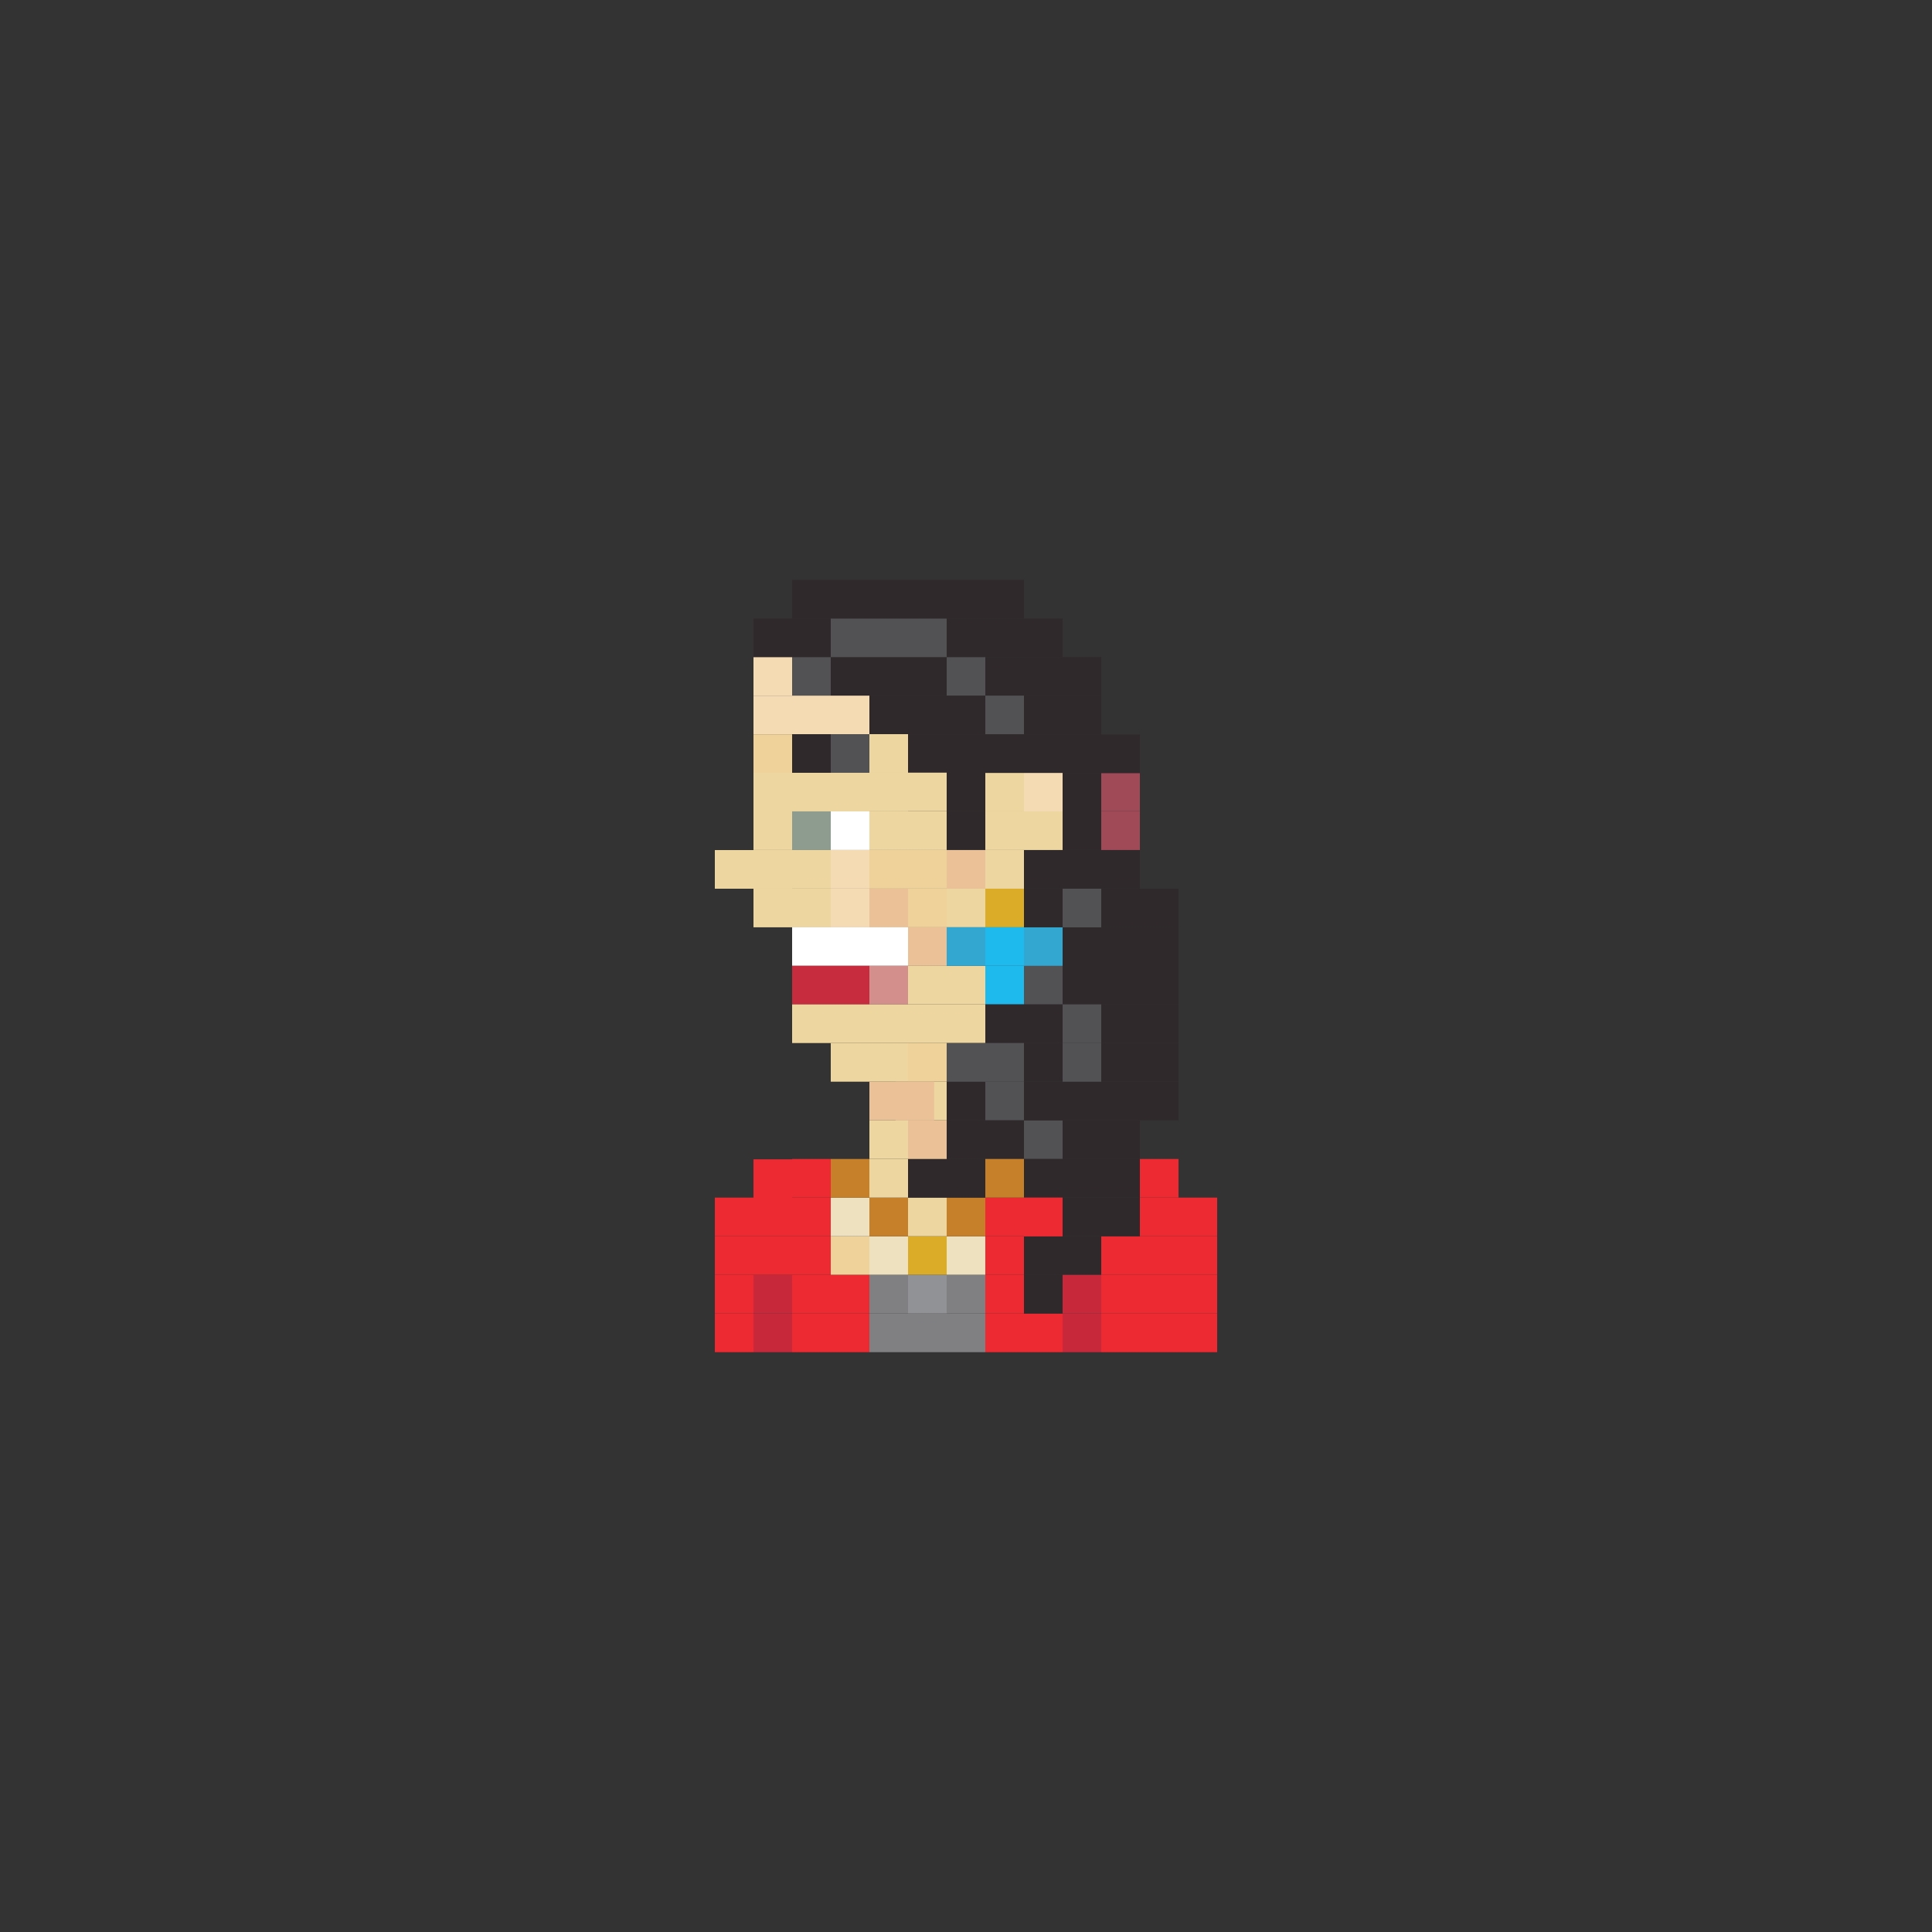 <?xml version="1.0" encoding="utf-8"?>
<!-- Generator: Adobe Illustrator 16.0.0, SVG Export Plug-In . SVG Version: 6.00 Build 0)  -->
<!DOCTYPE svg PUBLIC "-//W3C//DTD SVG 1.1//EN" "http://www.w3.org/Graphics/SVG/1.1/DTD/svg11.dtd">
<svg version="1.1" id="Layer_1" xmlns="http://www.w3.org/2000/svg" xmlns:xlink="http://www.w3.org/1999/xlink" x="0px" y="0px"
	 width="300px" height="300px" viewBox="0 0 300 300" enable-background="new 0 0 300 300" xml:space="preserve">
<rect x="0" y="0" width="300" height="300" fill="#333333" stroke="none"/>
<g>
	<rect x="135" y="191.963" fill="#EEE1BF" width="6" height="6"/>
	<rect x="141" y="191.963" fill="#DBAC27" width="6" height="6"/>
	<rect x="153" y="191.963" fill="#ED2A32" width="6" height="6"/>
	<rect x="147" y="191.963" fill="#EEE1BF" width="6" height="6"/>
	<rect x="129" y="191.963" fill="#EED29A" width="6" height="6"/>
	<rect x="123" y="191.963" fill="#ED2A32" width="6" height="6"/>
	<rect x="117" y="191.963" fill="#ED2A32" width="6" height="6"/>
	<rect x="159" y="191.963" fill="#2F292B" width="6" height="6"/>
	<rect x="165" y="191.963" fill="#2F292B" width="6" height="6"/>
	<rect x="177" y="191.963" fill="#ED2A32" width="6" height="6"/>
	<rect x="183" y="191.963" fill="#ED2A32" width="6" height="6"/>
	<rect x="135" y="203.963" fill="#808083" width="6" height="6"/>
	<rect x="141" y="203.963" fill="#808083" width="6" height="6"/>
	<rect x="153" y="203.963" fill="#ED2A32" width="6" height="6"/>
	<rect x="147" y="203.963" fill="#808083" width="6" height="6"/>
	<rect x="129" y="203.963" fill="#ED2A32" width="6" height="6"/>
	<rect x="123" y="203.963" fill="#ED2A32" width="6" height="6"/>
	<rect x="117" y="203.963" fill="#C7293B" width="6" height="6"/>
	<rect x="159" y="203.963" fill="#ED2A32" width="6" height="6"/>
	<rect x="165" y="203.963" fill="#C7293B" width="6" height="6"/>
	<rect x="177" y="203.963" fill="#ED2A32" width="6" height="6"/>
	<rect x="183" y="203.963" fill="#ED2A32" width="6" height="6"/>
	<rect x="135" y="185.963" fill="#C7802A" width="6" height="6"/>
	<rect x="141" y="185.963" fill="#EDD69F" width="6" height="6"/>
	<rect x="153" y="185.963" fill="#ED2A32" width="6" height="6"/>
	<rect x="147" y="185.963" fill="#C7802A" width="6" height="6"/>
	<rect x="141" y="179.963" fill="#2F292B" width="6" height="6"/>
	<rect x="147" y="179.963" fill="#2F292B" width="6" height="6"/>
	<rect x="129" y="185.963" fill="#EEE1BF" width="6" height="6"/>
	<rect x="117" y="185.963" fill="#ED2A32" width="6" height="6"/>
	<rect x="159" y="185.963" fill="#ED2A32" width="6" height="6"/>
	<rect x="165" y="185.963" fill="#2F292B" width="6" height="6"/>
	<rect x="177" y="185.963" fill="#ED2A32" width="6" height="6"/>
	<rect x="183" y="185.963" fill="#ED2A32" width="6" height="6"/>
	<rect x="117" y="180.018" fill="#ED2A32" width="6" height="6"/>
	<rect x="135" y="197.963" fill="#808083" width="6" height="6"/>
	<rect x="141" y="197.963" fill="#919295" width="6" height="6"/>
	<rect x="153" y="197.963" fill="#ED2A32" width="6" height="6"/>
	<rect x="147" y="197.963" fill="#808083" width="6" height="6"/>
	<rect x="129" y="197.963" fill="#ED2A32" width="6" height="6"/>
	<rect x="123" y="197.963" fill="#ED2A32" width="6" height="6"/>
	<rect x="117" y="197.963" fill="#C7293B" width="6" height="6"/>
	<rect x="111" y="191.963" fill="#ED2A32" width="6" height="6"/>
	<rect x="111" y="203.963" fill="#ED2A32" width="6" height="6"/>
	<rect x="111" y="185.963" fill="#ED2A32" width="6" height="6"/>
	<rect x="111" y="197.963" fill="#ED2A32" width="6" height="6"/>
	<rect x="159" y="197.963" fill="#2F292B" width="6" height="6"/>
	<rect x="165" y="197.963" fill="#C7293B" width="6" height="6"/>
	<rect x="177" y="197.963" fill="#ED2A32" width="6" height="6"/>
	<rect x="183" y="197.963" fill="#ED2A32" width="6" height="6"/>
	<rect x="117" y="102.021" fill="#F5DBB4" width="6" height="6"/>
	<rect x="123" y="102.021" fill="#525255" width="6" height="6"/>
	<rect x="129" y="102.021" fill="#2F292B" width="6" height="6"/>
	<rect x="135" y="102.021" fill="#2F292B" width="6" height="6"/>
	<rect x="141" y="102.021" fill="#2F292B" width="6" height="6"/>
	<rect x="117" y="108.021" fill="#F5DBB4" width="6" height="6"/>
	<rect x="123" y="108.021" fill="#F5DBB4" width="6" height="6"/>
	<rect x="129" y="108.021" fill="#F5DBB4" width="6" height="6"/>
	<rect x="135" y="108.021" fill="#2F292B" width="6" height="6"/>
	<rect x="141" y="108.021" fill="#2F292B" width="6" height="6"/>
	<rect x="117" y="114.021" fill="#EED29A" width="6" height="6"/>
	<rect x="117" y="119.998" fill="#EDD69F" width="6" height="6"/>
	<rect x="117" y="125.99" fill="#EDD69F" width="6" height="6"/>
	<rect x="111" y="131.998" fill="#EDD69F" width="6" height="6"/>
	<rect x="117" y="131.998" fill="#EDD69F" width="6" height="6"/>
	<rect x="117" y="137.99" fill="#EDD69F" width="6" height="6"/>
	<rect x="129" y="137.99" fill="#F5DBB4" width="6" height="6"/>
	<rect x="123" y="137.99" fill="#EDD69F" width="6" height="6"/>
	<rect x="135" y="137.99" fill="#EBC297" width="6" height="6"/>
	<rect x="147" y="137.99" fill="#EDD69F" width="6" height="6"/>
	<rect x="141" y="137.99" fill="#EED29A" width="6" height="6"/>
	<rect x="129" y="143.975" fill="#FFFFFF" width="6" height="6"/>
	<rect x="123" y="143.975" fill="#FFFFFF" width="6" height="6"/>
	<rect x="135" y="143.975" fill="#FFFFFF" width="6" height="6"/>
	<rect x="141" y="143.975" fill="#EBC297" width="6" height="6"/>
	<rect x="129" y="149.967" fill="#C62C3D" width="6" height="5.996"/>
	<rect x="123" y="149.967" fill="#C62C3D" width="6" height="5.996"/>
	<rect x="135" y="149.967" fill="#D28F8C" width="6" height="5.996"/>
	<rect x="141" y="149.967" fill="#EDD69F" width="6" height="5.996"/>
	<rect x="129" y="155.963" fill="#EDD69F" width="6" height="6"/>
	<rect x="123" y="155.963" fill="#EDD69F" width="6" height="6"/>
	<rect x="135" y="155.963" fill="#EDD69F" width="6" height="6"/>
	<rect x="129" y="161.963" fill="#EDD69F" width="6" height="6"/>
	<rect x="135" y="161.963" fill="#EDD69F" width="6" height="6"/>
	<rect x="135" y="167.963" fill="#EBC297" width="6" height="6"/>
	<rect x="141" y="161.963" fill="#EED29A" width="6" height="6"/>
	<rect x="141" y="155.963" fill="#EDD69F" width="6" height="6"/>
	<rect x="147" y="155.963" fill="#EDD69F" width="6" height="6"/>
	<rect x="141" y="167.963" fill="#EDD69F" width="6" height="6"/>
	<rect x="153" y="167.963" fill="#525255" width="6" height="6"/>
	<rect x="147" y="167.963" fill="#2F292B" width="6" height="6"/>
	<rect x="139.055" y="167.963" fill="#EBC297" width="6" height="6"/>
	<rect x="141" y="173.963" fill="#EBC297" width="6" height="6"/>
	<rect x="147" y="173.963" fill="#2F292B" width="6" height="6"/>
	<rect x="159" y="167.963" fill="#2F292B" width="6" height="6"/>
	<rect x="135" y="173.963" fill="#EDD69F" width="6" height="6"/>
	<rect x="153" y="173.963" fill="#2F292B" width="6" height="6"/>
	<rect x="153" y="179.963" fill="#C7802A" width="6" height="6"/>
	<rect x="135" y="179.963" fill="#EDD69F" width="6" height="6"/>
	<rect x="153" y="137.99" fill="#DBAC27" width="6" height="6"/>
	<rect x="147" y="131.998" fill="#EBC297" width="6" height="6"/>
	<rect x="153" y="131.998" fill="#EDD69F" width="6" height="6"/>
	<rect x="147" y="149.967" fill="#EDD69F" width="6" height="5.996"/>
	<rect x="153" y="149.967" fill="#1EBAED" width="6" height="5.996"/>
	<rect x="147" y="143.975" fill="#34A7D0" width="6" height="6"/>
	<rect x="153" y="143.975" fill="#1EBAED" width="6" height="6"/>
	<rect x="147" y="125.99" fill="#EEE1BF" width="6" height="6"/>
	<rect x="153" y="125.99" fill="#EDD69F" width="6" height="6"/>
	<rect x="147" y="119.998" fill="#EEE1BF" width="6" height="6"/>
	<rect x="153" y="119.998" fill="#EDD69F" width="6" height="6"/>
	<rect x="159" y="125.99" fill="#EDD69F" width="6" height="6"/>
	<rect x="159" y="119.998" fill="#F5DBB4" width="6" height="6"/>
	<rect x="123" y="114.014" fill="#2F292B" width="6" height="6"/>
	<rect x="129" y="114.014" fill="#525255" width="6" height="6"/>
	<rect x="135" y="113.998" fill="#EDD69F" width="6" height="6"/>
	<rect x="141" y="114.021" fill="#2F292B" width="6" height="6"/>
	<rect x="123" y="119.998" fill="#EDD69F" width="6" height="6"/>
	<rect x="129" y="119.998" fill="#EDD69F" width="6" height="6"/>
	<rect x="135" y="119.99" fill="#EDD69F" width="6" height="6"/>
	<rect x="141" y="119.975" fill="#EDD69F" width="6" height="6"/>
	<rect x="123" y="125.99" fill="#8D9C8E" width="6" height="6"/>
	<rect x="129" y="125.99" fill="#FFFFFF" width="6" height="6"/>
	<rect x="123" y="131.99" fill="#EDD69F" width="6" height="6"/>
	<rect x="129" y="131.99" fill="#F5DBB4" width="6" height="6"/>
	<rect x="135" y="125.99" fill="#EDD69F" width="6" height="6"/>
	<rect x="141" y="125.99" fill="#EDD69F" width="6" height="6"/>
	<rect x="135" y="131.99" fill="#EED29A" width="6" height="6"/>
	<rect x="141" y="131.99" fill="#EED29A" width="6" height="6"/>
	<rect x="147" y="102.021" fill="#525255" width="6" height="6"/>
	<rect x="153" y="102.021" fill="#2F292B" width="6" height="6"/>
	<rect x="147" y="90.037" fill="#2F292B" width="6" height="6"/>
	<rect x="153" y="90.037" fill="#2F292B" width="6" height="6"/>
	<rect x="153" y="96.037" fill="#2F292B" width="6" height="6"/>
	<rect x="159" y="96.037" fill="#2F292B" width="6" height="6"/>
	<rect x="117" y="96.037" fill="#2F292B" width="6" height="6"/>
	<rect x="123" y="96.037" fill="#2F292B" width="6" height="6"/>
	<rect x="129" y="96.037" fill="#525255" width="6" height="6"/>
	<rect x="135" y="96.037" fill="#525255" width="6" height="6"/>
	<rect x="141" y="96.037" fill="#525255" width="6" height="6"/>
	<rect x="123" y="90.037" fill="#2F292B" width="6" height="6"/>
	<rect x="129" y="90.037" fill="#2F292B" width="6" height="6"/>
	<rect x="135" y="90.037" fill="#2F292B" width="6" height="6"/>
	<rect x="141" y="90.037" fill="#2F292B" width="6" height="6"/>
	<rect x="147" y="96.037" fill="#2F292B" width="6" height="6"/>
	<rect x="147" y="108.021" fill="#2F292B" width="6" height="6"/>
	<rect x="147" y="119.998" fill="#2F292B" width="6" height="6"/>
	<rect x="147" y="125.99" fill="#2F292B" width="6" height="6"/>
	<rect x="153" y="108.021" fill="#525255" width="6" height="6"/>
	<rect x="159" y="108.021" fill="#2F292B" width="6" height="6"/>
	<rect x="159" y="102.021" fill="#2F292B" width="6" height="6"/>
	<rect x="165" y="102.021" fill="#2F292B" width="6" height="6"/>
	<rect x="159" y="114.021" fill="#2F292B" width="6" height="6"/>
	<rect x="165" y="114.021" fill="#2F292B" width="6" height="6"/>
	<rect x="165" y="108.021" fill="#2F292B" width="6" height="6"/>
	<rect x="165" y="120.021" fill="#2F292B" width="6" height="6"/>
	<rect x="165" y="125.99" fill="#2F292B" width="6" height="6"/>
	<rect x="171" y="125.99" fill="#A04957" width="6" height="6"/>
	<rect x="171" y="119.975" fill="#A04957" width="6" height="6"/>
	<rect x="165" y="137.998" fill="#525255" width="6" height="6"/>
	<rect x="165" y="131.998" fill="#2F292B" width="6" height="6"/>
	<rect x="165" y="143.998" fill="#2F292B" width="6" height="6"/>
	<rect x="171" y="114.061" fill="#2F292B" width="6" height="6"/>
	<rect x="171" y="131.998" fill="#2F292B" width="6" height="6"/>
	<rect x="171" y="137.998" fill="#2F292B" width="6" height="6"/>
	<rect x="171" y="143.998" fill="#2F292B" width="6" height="6"/>
	<rect x="159" y="137.998" fill="#2F292B" width="6" height="6"/>
	<rect x="159" y="131.998" fill="#2F292B" width="6" height="6"/>
	<rect x="159" y="143.998" fill="#34A7D0" width="6" height="6"/>
	<rect x="165" y="149.967" fill="#2F292B" width="6" height="5.996"/>
	<rect x="171" y="149.967" fill="#2F292B" width="6" height="5.996"/>
	<rect x="159" y="149.967" fill="#525255" width="6" height="5.996"/>
	<rect x="165" y="155.963" fill="#525255" width="6" height="6"/>
	<rect x="171" y="155.963" fill="#2F292B" width="6" height="6"/>
	<rect x="159" y="173.963" fill="#525255" width="6" height="6"/>
	<rect x="159" y="179.963" fill="#2F292B" width="6" height="6"/>
	<rect x="159" y="185.963" fill="#ED2A32" width="6" height="6"/>
	<rect x="165" y="167.963" fill="#2F292B" width="6" height="6"/>
	<rect x="171" y="161.963" fill="#2F292B" width="6" height="6"/>
	<rect x="165" y="173.963" fill="#2F292B" width="6" height="6"/>
	<rect x="171" y="167.963" fill="#2F292B" width="6" height="6"/>
	<rect x="171" y="173.963" fill="#2F292B" width="6" height="6"/>
	<rect x="177" y="137.998" fill="#2F292B" width="6" height="6"/>
	<rect x="177" y="143.998" fill="#2F292B" width="6" height="6"/>
	<rect x="177" y="149.967" fill="#2F292B" width="6" height="5.996"/>
	<rect x="177" y="155.963" fill="#2F292B" width="6" height="6"/>
	<rect x="177" y="161.963" fill="#2F292B" width="6" height="6"/>
	<rect x="177" y="167.963" fill="#2F292B" width="6" height="6"/>
	<rect x="177" y="179.963" fill="#ED2A32" width="6" height="6"/>
	<rect x="171" y="191.963" fill="#ED2A32" width="6" height="6"/>
	<rect x="171" y="203.963" fill="#ED2A32" width="6" height="6"/>
	<rect x="171" y="185.963" fill="#2F292B" width="6" height="6"/>
	<rect x="171" y="197.963" fill="#ED2A32" width="6" height="6"/>
	<rect x="171" y="179.963" fill="#2F292B" width="6" height="6"/>
	<rect x="165" y="179.963" fill="#2F292B" width="6" height="6"/>
	<rect x="123" y="179.963" fill="#ED2A32" width="6" height="6"/>
	<rect x="129" y="179.963" fill="#C7802A" width="6" height="6"/>
	<rect x="123" y="185.963" fill="#ED2A32" width="6" height="6"/>
	<rect x="159" y="155.963" fill="#2F292B" width="6" height="6"/>
	<rect x="165" y="161.963" fill="#525255" width="6" height="6"/>
	<rect x="159" y="161.963" fill="#2F292B" width="6" height="6"/>
	<rect x="153" y="155.963" fill="#2F292B" width="6" height="6"/>
	<rect x="153" y="161.963" fill="#525255" width="6" height="6"/>
	<rect x="147" y="161.963" fill="#525255" width="6" height="6"/>
	<rect x="159" y="167.963" fill="#2F292B" width="6" height="6"/>
	<rect x="147" y="114.021" fill="#2F292B" width="6" height="6"/>
	<rect x="153" y="114.021" fill="#2F292B" width="6" height="6"/>
</g>
</svg>
